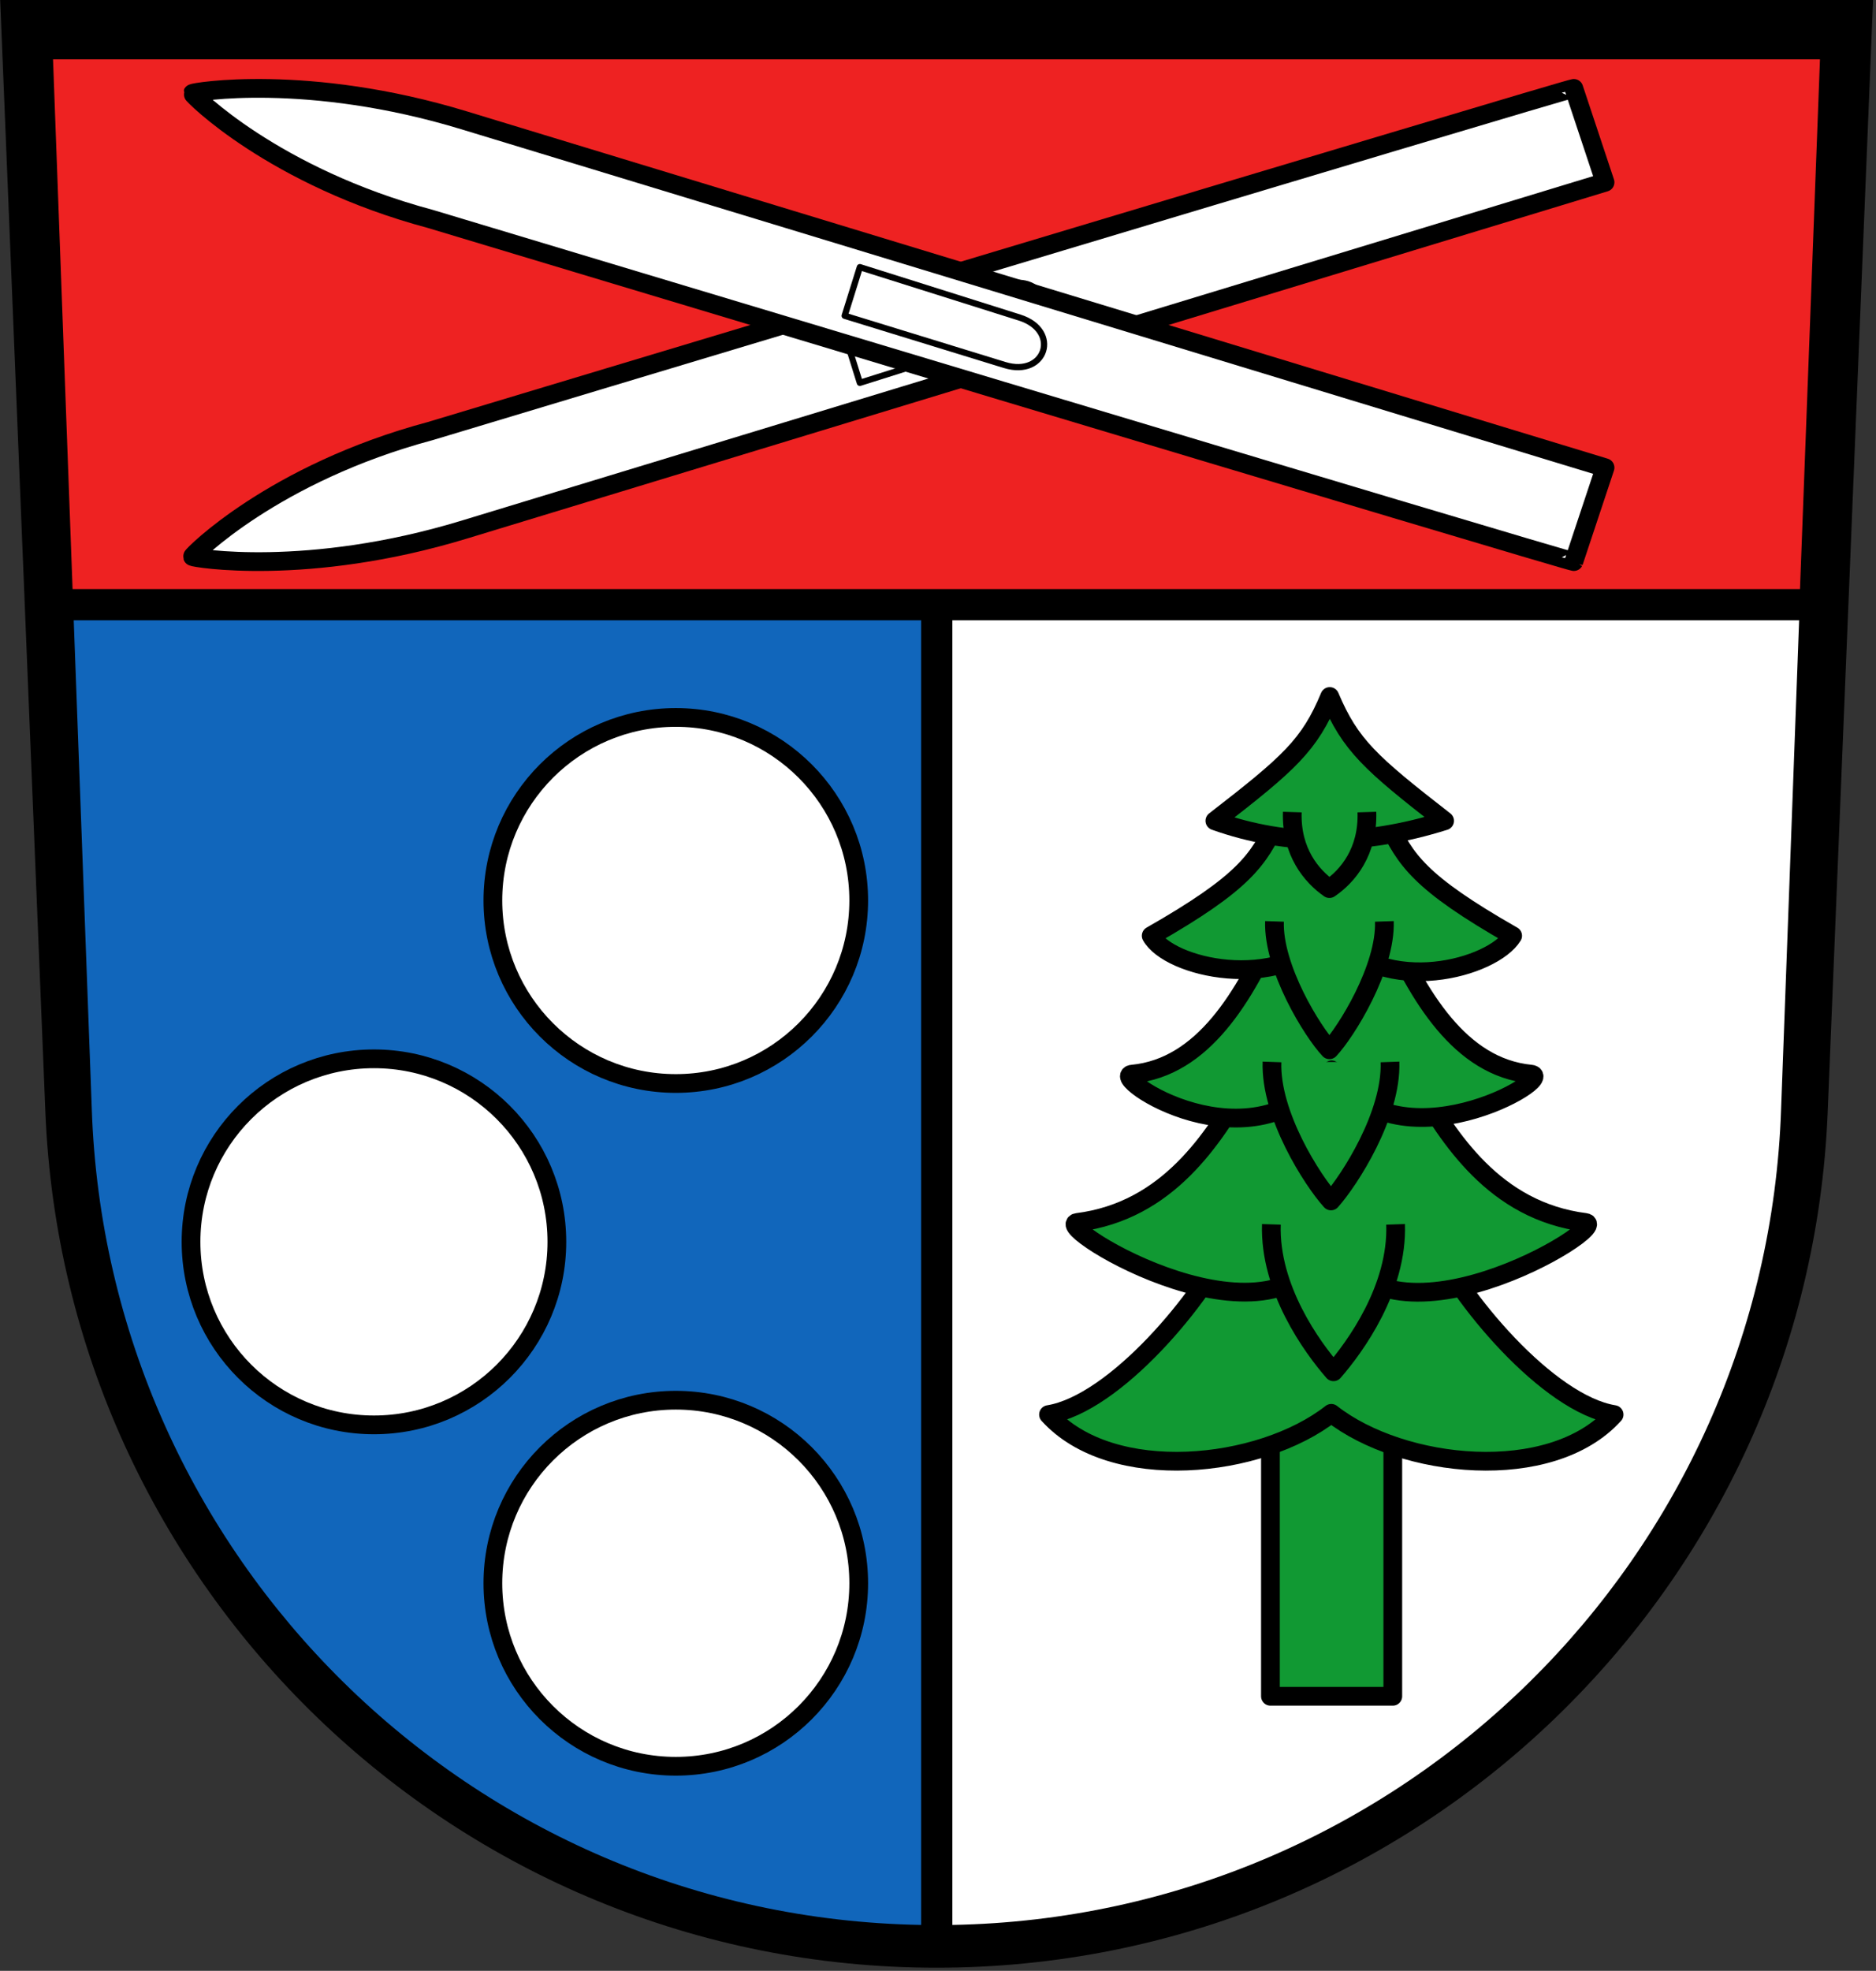 <svg xmlns="http://www.w3.org/2000/svg" height="631" width="601" xmlns:xlink="http://www.w3.org/1999/xlink"><rect width="100%" height="100%" fill="#333333" stroke="none"/><path d="M14.53 355.9C20.643 508.3 146.13 630 300.03 630s279.4-121.7 285.5-274.1L600.06 0H.06z"/><path d="m16.99 19 6.26 169.6h553.4l6.4-169.6h-566z" fill="#e22"/><path d="M23.62 198.6 29.4 355c4.85 143.6 121.5 258.8 265.7 261.3V198.6H23.6z" fill="#16b"/><path d="M305.1 198.6v417.7c144-2.6 260.7-117.8 265.5-261.3l5.771-156.4z" fill="#fff"/><g stroke-linejoin="round" stroke="#000" stroke-width="6"><g fill="#fff"><circle cx="216.5" cy="288.3" r="58.6"/><circle cx="216.5" cy="506.9" r="58.6"/><circle cx="119.8" cy="397.6" r="58.6"/><use xlink:href="#a" transform="matrix(1 0 0 -1 0 208.1)"/><g id="a"><path d="M504.2 179.8c-.2.5-366.3-109.7-366.3-109.7-50.32-13.46-76.37-39.81-76.23-40.2.13-.4 36.79-6.67 87.03 8.63l365.5 111.2z"/><path stroke-width="2" d="m270.6 101.1 51.25 15.76c13.2 4.059 18.01-11.01 4.816-15.18l-51.2-16.15z"/></g></g><g fill="#193"><path d="M407 446h39.2v97.1H407z"/><path d="M395 395c-9.47 20.8-38 54.5-59.1 57.9 20.3 22.4 67.9 17.4 90.6-.398 22.7 17.8 70.3 22.8 90.6.398-21.1-3.4-49.6-37.1-59.1-57.9"/><path d="M399 347c-10.2 17.2-24.6 40.7-53.9 44.4-8.86 1.12 65.8 46.4 81.4 4.68 15.6 41.8 90.3-3.56 81.4-4.68-29.3-3.7-43.7-27.2-53.9-44.4"/><path d="M409 296c-10.2 22.9-23.5 45.7-46.2 47.9-8.43.49 38.6 32.3 63.8-1.36 20.1 33 73 2.3 63.8 1.36-22.7-2.2-36-25-46.2-47.9z"/><path d="M409 263c-5.78 12.2-10.2 19.5-40.2 36.6 5.69 10.2 40.2 18.4 57.9-.469 17 20.4 51.6 10.8 57.9.469-30-17.1-34.4-24.4-40.2-36.6z"/><path d="M426 223c-6.5 15.6-12.9 21.3-36.8 39.8 23.2 8.28 47.8 8.11 73.6 0-23.8-18.5-30.2-24.2-36.8-39.8z"/><path d="M414 260c-.4 12.7 6.15 20.5 11.9 24.5 5.89-4 12.4-11.8 12-24.5m-29.6 35c-.496 14.9 12.2 35.4 17.6 41.1 5.41-5.78 18.1-26.2 17.6-41.1m-36 45c-.591 16.9 13 38 18.9 44.5 5.85-6.54 19.5-27.6 18.9-44.5m-38 52c-.645 20.5 13 39.3 19.9 47.2 6.89-7.88 20.6-26.7 19.9-47.2"/></g></g></svg>